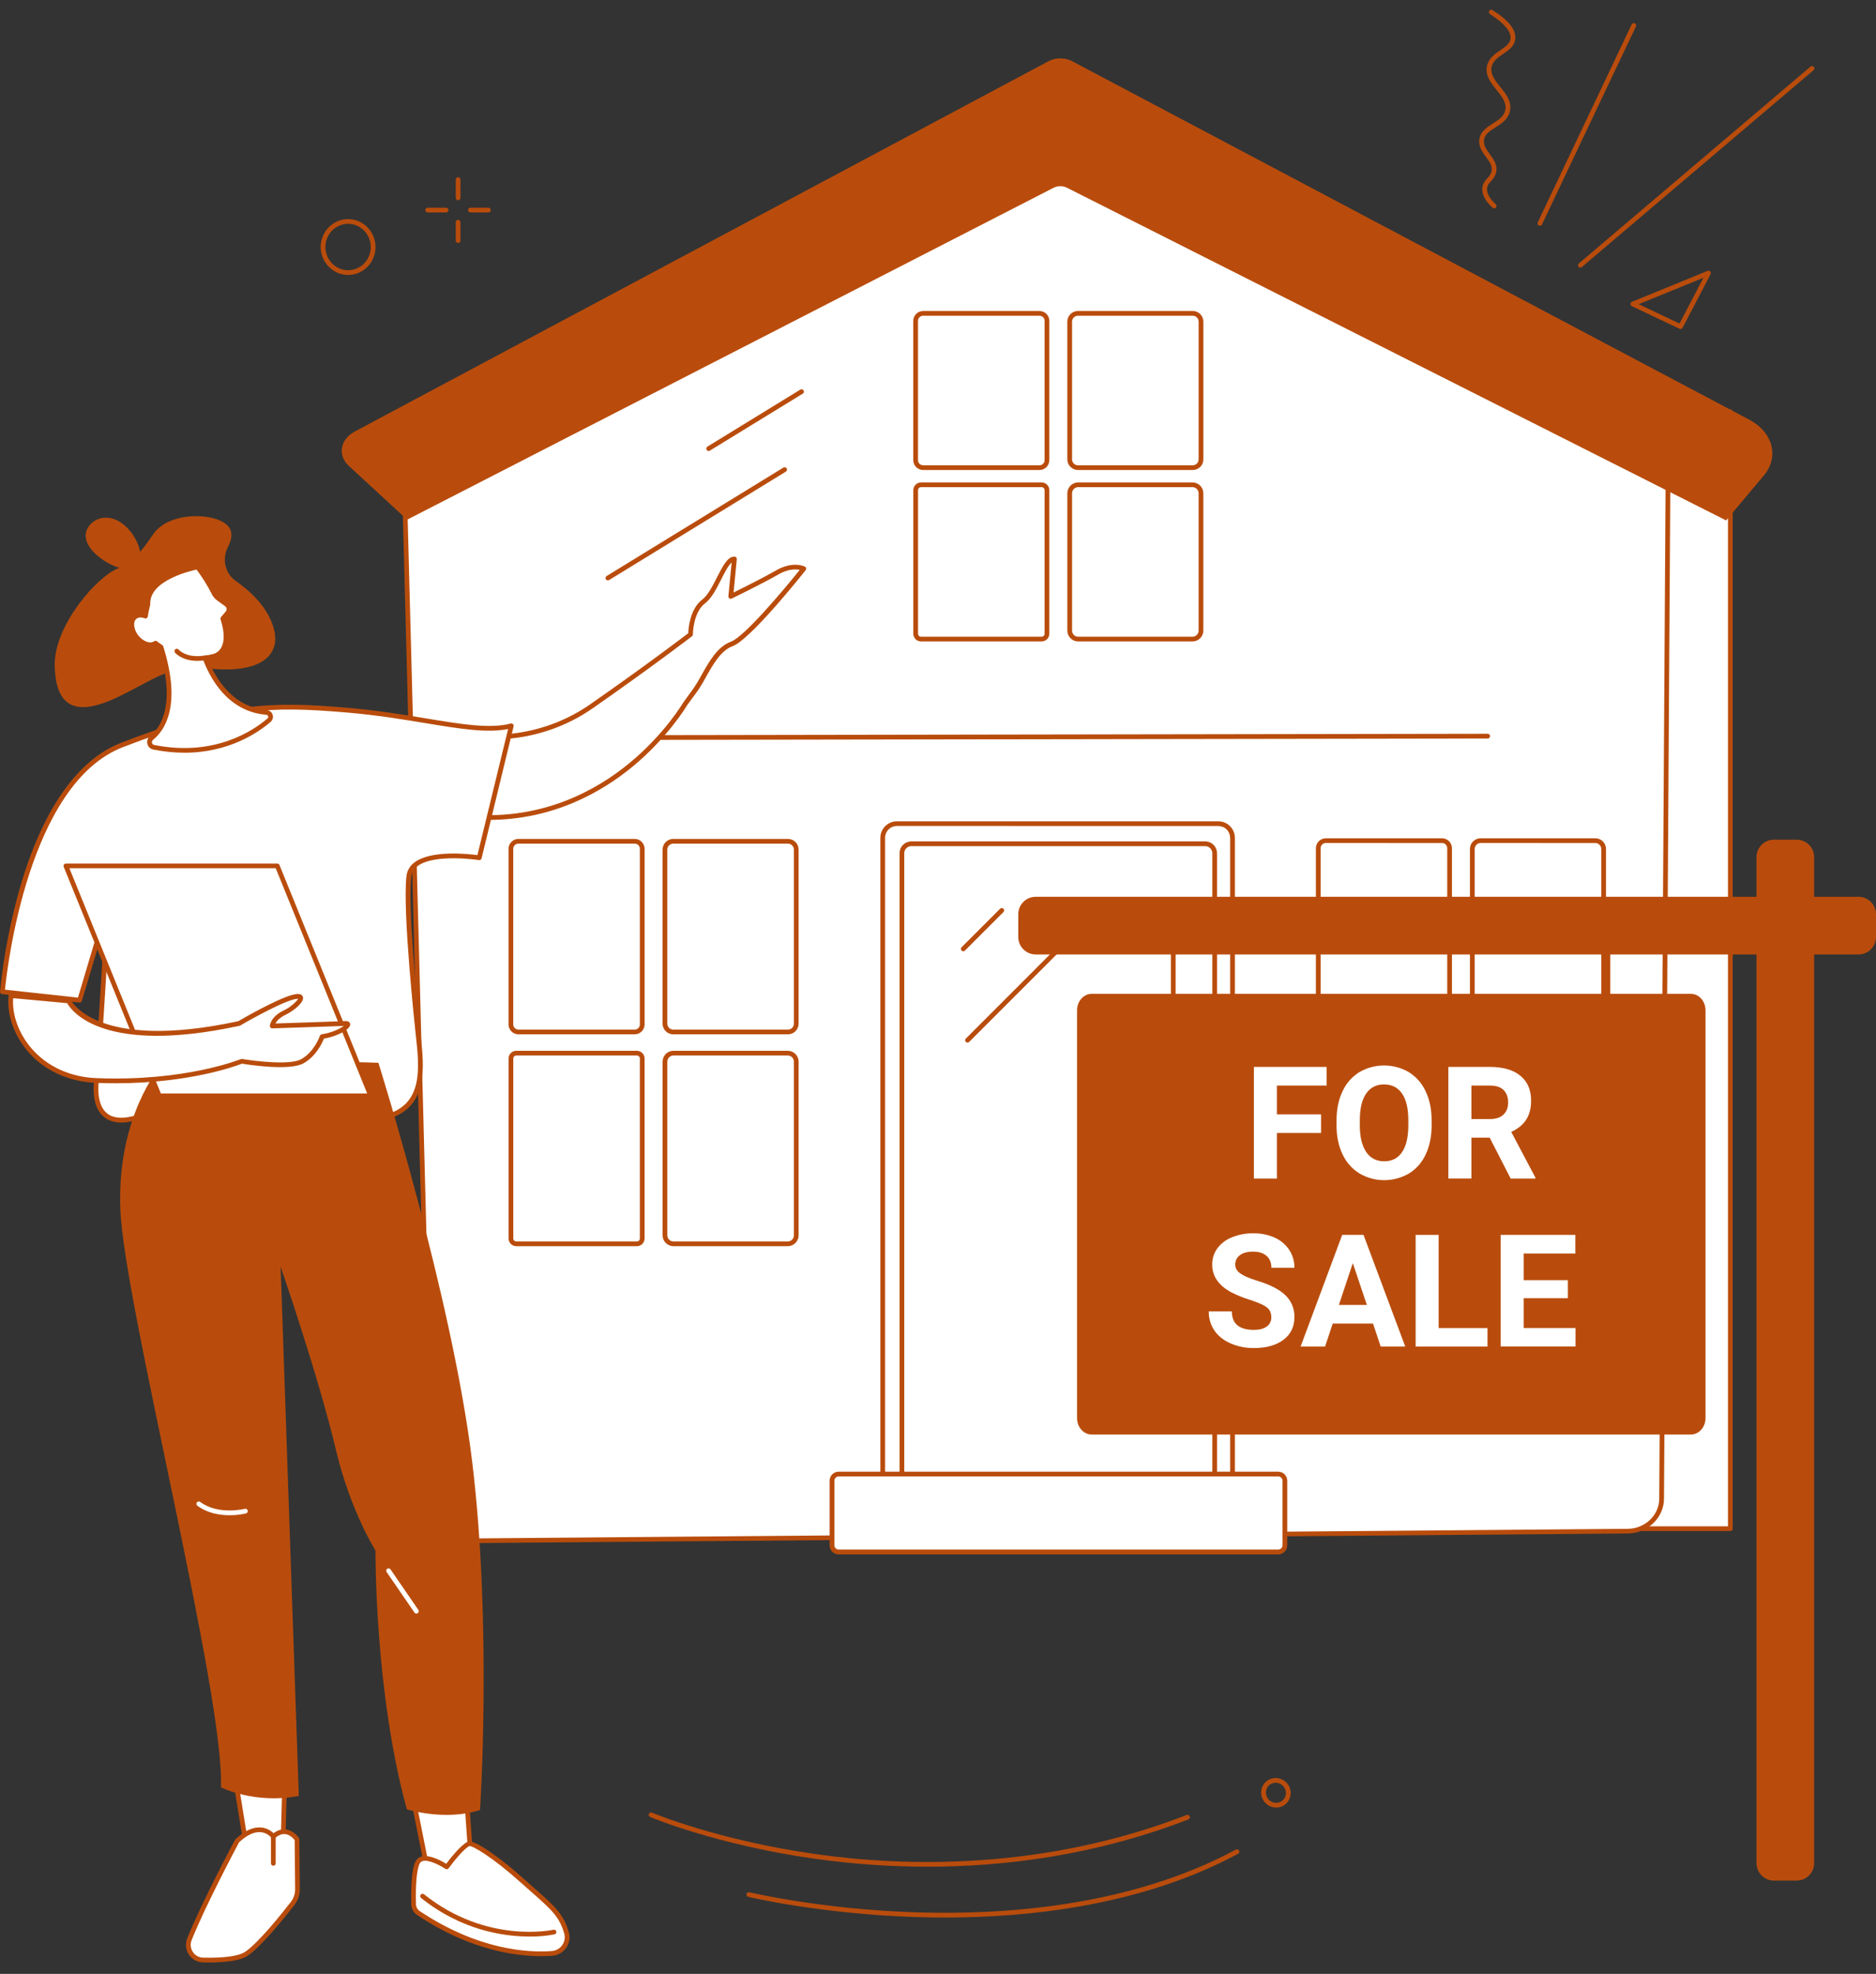 <svg width="154" height="162" viewBox="0 0 154 162" fill="none" xmlns="http://www.w3.org/2000/svg">
<rect x="0" y="0" width="154" height="162" fill="#333333" stroke="none"/>
<path d="M142.043 33.792H125.429V125.458H142.043V33.792Z" fill="white"/>
<path d="M142.043 125.652H125.428C125.376 125.652 125.327 125.632 125.29 125.595C125.254 125.559 125.233 125.509 125.233 125.458V33.792C125.233 33.766 125.238 33.741 125.248 33.718C125.258 33.694 125.272 33.673 125.29 33.655C125.308 33.637 125.33 33.623 125.353 33.613C125.377 33.603 125.402 33.598 125.428 33.598H142.043C142.094 33.598 142.143 33.619 142.179 33.655C142.216 33.691 142.236 33.741 142.236 33.792V125.458C142.236 125.509 142.216 125.558 142.18 125.595C142.144 125.631 142.095 125.652 142.043 125.652ZM125.622 125.264H141.849V33.985H125.622V125.264Z" fill="#B94C0C"/>
<path d="M136.401 122.994L136.943 36.562L84.513 13.162L33.136 37.393L35.42 124.35C35.45 125.532 36.47 126.474 37.714 126.463L133.622 125.666C135.16 125.651 136.401 124.458 136.401 122.994Z" fill="white"/>
<path d="M37.695 126.654C36.364 126.654 35.26 125.626 35.226 124.352L32.943 37.395C32.941 37.357 32.951 37.32 32.971 37.288C32.991 37.255 33.02 37.23 33.054 37.214L84.431 12.983C84.457 12.971 84.484 12.965 84.512 12.965C84.54 12.965 84.567 12.971 84.592 12.983L137.022 36.386C137.056 36.401 137.085 36.425 137.105 36.456C137.126 36.487 137.137 36.524 137.137 36.561L136.596 122.993C136.596 124.558 135.261 125.842 133.619 125.855L37.712 126.652L37.695 126.654ZM33.333 37.514L35.61 124.342C35.637 125.412 36.573 126.278 37.712 126.269L133.619 125.472C135.045 125.461 136.206 124.349 136.206 122.996L136.747 36.694L84.516 13.375L33.333 37.514Z" fill="#B94C0C"/>
<path d="M52.1 69.044H42.56C42.218 69.044 41.941 69.321 41.941 69.663V84.076C41.941 84.417 42.218 84.694 42.56 84.694H52.1C52.442 84.694 52.719 84.417 52.719 84.076V69.663C52.719 69.321 52.442 69.044 52.1 69.044Z" fill="white"/>
<path d="M52.102 84.888H42.557C42.341 84.888 42.135 84.802 41.983 84.65C41.83 84.498 41.744 84.291 41.744 84.076V69.662C41.744 69.447 41.83 69.241 41.983 69.088C42.135 68.936 42.341 68.851 42.557 68.851H52.102C52.317 68.851 52.523 68.936 52.676 69.089C52.828 69.241 52.913 69.447 52.914 69.662V84.076C52.913 84.291 52.828 84.497 52.676 84.649C52.523 84.802 52.317 84.887 52.102 84.888ZM42.557 69.239C42.444 69.239 42.336 69.283 42.257 69.363C42.177 69.442 42.132 69.55 42.132 69.662V84.076C42.132 84.188 42.177 84.296 42.257 84.376C42.336 84.456 42.444 84.5 42.557 84.5H52.102C52.214 84.5 52.322 84.455 52.402 84.376C52.481 84.296 52.526 84.188 52.526 84.076V69.662C52.526 69.55 52.481 69.442 52.402 69.363C52.322 69.283 52.214 69.239 52.102 69.239H42.557Z" fill="#B94C0C"/>
<path d="M64.683 69.044H55.266C54.891 69.044 54.586 69.349 54.586 69.725V84.014C54.586 84.389 54.891 84.694 55.266 84.694H64.683C65.059 84.694 65.363 84.389 65.363 84.014V69.725C65.363 69.349 65.059 69.044 64.683 69.044Z" fill="white"/>
<path d="M64.683 84.888H55.266C55.034 84.888 54.811 84.795 54.647 84.631C54.483 84.467 54.391 84.244 54.391 84.012V69.726C54.391 69.494 54.483 69.271 54.647 69.107C54.811 68.943 55.034 68.851 55.266 68.851H64.683C64.915 68.851 65.138 68.943 65.302 69.107C65.466 69.271 65.558 69.494 65.558 69.726V84.015C65.558 84.247 65.465 84.469 65.301 84.632C65.137 84.796 64.914 84.888 64.683 84.888ZM55.266 69.239C55.137 69.239 55.014 69.29 54.922 69.381C54.831 69.472 54.78 69.596 54.779 69.725V84.013C54.78 84.143 54.831 84.266 54.922 84.358C55.014 84.449 55.137 84.5 55.266 84.5H64.683C64.812 84.5 64.936 84.449 65.027 84.358C65.118 84.266 65.169 84.143 65.17 84.013V69.726C65.169 69.597 65.118 69.474 65.027 69.383C64.935 69.292 64.812 69.24 64.683 69.24L55.266 69.239Z" fill="#B94C0C"/>
<path d="M52.277 86.433H42.383C42.139 86.433 41.941 86.631 41.941 86.874V101.641C41.941 101.885 42.139 102.083 42.383 102.083H52.277C52.521 102.083 52.719 101.885 52.719 101.641V86.874C52.719 86.631 52.521 86.433 52.277 86.433Z" fill="white"/>
<path d="M52.277 102.276H42.382C42.214 102.276 42.052 102.209 41.933 102.09C41.814 101.971 41.747 101.809 41.747 101.64V86.874C41.747 86.706 41.814 86.544 41.933 86.425C42.052 86.306 42.214 86.239 42.382 86.239H52.277C52.446 86.239 52.608 86.306 52.727 86.425C52.846 86.544 52.913 86.706 52.913 86.874V101.64C52.913 101.809 52.846 101.971 52.727 102.09C52.608 102.209 52.446 102.276 52.277 102.276ZM42.383 86.627C42.317 86.628 42.254 86.654 42.208 86.7C42.162 86.747 42.136 86.81 42.136 86.875V101.641C42.136 101.707 42.162 101.77 42.208 101.816C42.254 101.863 42.317 101.889 42.383 101.889H52.278C52.344 101.889 52.407 101.863 52.453 101.817C52.5 101.77 52.526 101.707 52.526 101.641V86.874C52.526 86.809 52.5 86.746 52.453 86.699C52.407 86.653 52.344 86.627 52.278 86.627L42.383 86.627Z" fill="#B94C0C"/>
<path d="M64.665 86.433H55.284C54.898 86.433 54.586 86.746 54.586 87.131V101.385C54.586 101.77 54.898 102.083 55.284 102.083H64.665C65.051 102.083 65.363 101.77 65.363 101.385V87.131C65.363 86.746 65.051 86.433 64.665 86.433Z" fill="white"/>
<path d="M64.665 102.276H55.284C55.048 102.276 54.821 102.182 54.654 102.014C54.487 101.847 54.393 101.62 54.393 101.384V87.13C54.393 86.894 54.487 86.667 54.654 86.5C54.821 86.333 55.048 86.239 55.284 86.239H64.666C64.903 86.239 65.129 86.333 65.296 86.5C65.463 86.667 65.557 86.894 65.558 87.13V101.384C65.558 101.621 65.463 101.847 65.296 102.015C65.129 102.182 64.902 102.276 64.665 102.276ZM55.284 86.627C55.151 86.628 55.023 86.681 54.928 86.775C54.834 86.87 54.781 86.998 54.781 87.131V101.385C54.781 101.518 54.834 101.647 54.928 101.741C55.022 101.836 55.15 101.889 55.284 101.889H64.666C64.8 101.889 64.928 101.836 65.022 101.741C65.117 101.647 65.17 101.518 65.17 101.385V87.13C65.17 86.997 65.117 86.869 65.022 86.774C64.928 86.68 64.8 86.627 64.666 86.627L55.284 86.627Z" fill="#B94C0C"/>
<path d="M85.326 25.718H75.785C75.444 25.718 75.167 25.995 75.167 26.336V37.763C75.167 38.105 75.444 38.381 75.785 38.381H85.326C85.668 38.381 85.944 38.105 85.944 37.763V26.336C85.944 25.995 85.668 25.718 85.326 25.718Z" fill="white"/>
<path d="M85.328 38.575H75.782C75.567 38.575 75.36 38.489 75.208 38.337C75.056 38.185 74.97 37.979 74.97 37.763V26.335C74.97 26.12 75.056 25.913 75.208 25.761C75.36 25.609 75.567 25.524 75.782 25.524H85.328C85.543 25.524 85.749 25.609 85.901 25.762C86.053 25.914 86.139 26.12 86.139 26.335V37.763C86.139 37.978 86.053 38.185 85.901 38.337C85.749 38.489 85.543 38.575 85.328 38.575ZM75.782 25.912C75.67 25.912 75.562 25.956 75.482 26.036C75.403 26.115 75.358 26.223 75.358 26.335V37.763C75.358 37.876 75.403 37.984 75.482 38.063C75.562 38.142 75.67 38.187 75.782 38.187H85.328C85.44 38.187 85.548 38.142 85.627 38.063C85.707 37.983 85.751 37.876 85.751 37.763V26.335C85.751 26.223 85.707 26.115 85.627 26.036C85.548 25.956 85.44 25.912 85.328 25.912H75.782Z" fill="#B94C0C"/>
<path d="M97.908 25.718H88.492C88.116 25.718 87.811 26.023 87.811 26.398V37.701C87.811 38.077 88.116 38.381 88.492 38.381H97.908C98.284 38.381 98.589 38.077 98.589 37.701V26.398C98.589 26.023 98.284 25.718 97.908 25.718Z" fill="white"/>
<path d="M97.909 38.575H88.492C88.26 38.575 88.037 38.483 87.873 38.319C87.709 38.154 87.616 37.932 87.616 37.699V26.398C87.616 26.165 87.709 25.943 87.873 25.778C88.037 25.614 88.26 25.522 88.492 25.522H97.909C98.141 25.522 98.364 25.614 98.528 25.778C98.693 25.943 98.785 26.165 98.785 26.398V37.7C98.785 37.932 98.692 38.155 98.528 38.319C98.364 38.483 98.141 38.575 97.909 38.575ZM88.492 25.912C88.363 25.912 88.239 25.963 88.148 26.054C88.057 26.145 88.005 26.269 88.005 26.398V37.7C88.005 37.829 88.056 37.953 88.148 38.044C88.239 38.136 88.363 38.187 88.492 38.187H97.909C98.038 38.187 98.162 38.136 98.253 38.044C98.344 37.953 98.395 37.829 98.395 37.7V26.398C98.395 26.269 98.344 26.145 98.253 26.054C98.162 25.963 98.038 25.912 97.909 25.912H88.492Z" fill="#B94C0C"/>
<path d="M85.503 39.788H75.608C75.365 39.788 75.167 39.986 75.167 40.229V52.01C75.167 52.254 75.365 52.452 75.608 52.452H85.503C85.747 52.452 85.944 52.254 85.944 52.01V40.229C85.944 39.986 85.747 39.788 85.503 39.788Z" fill="white"/>
<path d="M85.504 52.645H75.609C75.44 52.645 75.279 52.578 75.16 52.459C75.041 52.34 74.974 52.178 74.974 52.01V40.229C74.974 40.061 75.041 39.9 75.16 39.781C75.279 39.662 75.44 39.595 75.609 39.594H85.504C85.672 39.595 85.834 39.662 85.953 39.781C86.072 39.9 86.139 40.061 86.139 40.229V52.01C86.139 52.178 86.072 52.34 85.953 52.459C85.834 52.578 85.672 52.645 85.504 52.645ZM75.609 39.981C75.543 39.982 75.48 40.008 75.434 40.054C75.388 40.101 75.362 40.164 75.362 40.229V52.01C75.362 52.042 75.368 52.075 75.38 52.105C75.393 52.135 75.411 52.162 75.434 52.185C75.457 52.208 75.484 52.226 75.514 52.238C75.544 52.251 75.576 52.257 75.609 52.257H85.504C85.536 52.257 85.569 52.251 85.599 52.238C85.628 52.226 85.656 52.208 85.679 52.185C85.701 52.162 85.72 52.135 85.732 52.105C85.745 52.075 85.751 52.042 85.751 52.01V40.229C85.751 40.164 85.725 40.101 85.679 40.054C85.632 40.008 85.57 39.982 85.504 39.981H75.609Z" fill="#B94C0C"/>
<path d="M97.891 39.788H88.51C88.124 39.788 87.811 40.1 87.811 40.486V51.754C87.811 52.139 88.124 52.452 88.51 52.452H97.891C98.276 52.452 98.589 52.139 98.589 51.754V40.486C98.589 40.1 98.276 39.788 97.891 39.788Z" fill="white"/>
<path d="M97.891 52.645H88.509C88.272 52.645 88.046 52.551 87.879 52.384C87.711 52.217 87.617 51.99 87.617 51.754V40.486C87.617 40.249 87.711 40.023 87.878 39.855C88.046 39.688 88.272 39.594 88.509 39.594H97.891C98.127 39.595 98.354 39.689 98.521 39.856C98.688 40.023 98.782 40.249 98.782 40.486V51.754C98.782 51.99 98.688 52.216 98.521 52.383C98.354 52.55 98.127 52.645 97.891 52.645ZM88.509 39.981C88.375 39.982 88.247 40.035 88.153 40.13C88.058 40.224 88.005 40.352 88.005 40.486V51.754C88.005 51.887 88.058 52.015 88.153 52.109C88.247 52.204 88.375 52.257 88.509 52.257H97.891C98.024 52.257 98.152 52.204 98.247 52.109C98.341 52.015 98.394 51.887 98.394 51.754V40.486C98.394 40.352 98.341 40.224 98.247 40.13C98.152 40.035 98.025 39.982 97.891 39.981H88.509Z" fill="#B94C0C"/>
<path d="M118.378 68.994H108.837C108.496 68.994 108.219 69.271 108.219 69.612V84.049C108.219 84.391 108.496 84.668 108.837 84.668H118.378C118.719 84.668 118.996 84.391 118.996 84.049V69.612C118.996 69.271 118.719 68.994 118.378 68.994Z" fill="white"/>
<path d="M118.378 84.861H108.833C108.618 84.861 108.412 84.775 108.26 84.623C108.107 84.471 108.022 84.265 108.021 84.049V69.612C108.022 69.397 108.107 69.191 108.26 69.039C108.412 68.887 108.618 68.801 108.833 68.801H118.378C118.594 68.801 118.8 68.887 118.952 69.039C119.104 69.191 119.19 69.397 119.19 69.612V84.049C119.19 84.265 119.104 84.471 118.952 84.623C118.8 84.775 118.594 84.861 118.378 84.861ZM108.833 69.186C108.721 69.186 108.613 69.231 108.534 69.311C108.454 69.39 108.409 69.498 108.409 69.611V84.048C108.409 84.16 108.454 84.268 108.534 84.347C108.613 84.427 108.721 84.472 108.833 84.472H118.378C118.491 84.472 118.599 84.427 118.678 84.347C118.758 84.268 118.802 84.16 118.802 84.048V69.612C118.802 69.5 118.758 69.392 118.678 69.312C118.599 69.233 118.491 69.188 118.378 69.188L108.833 69.186Z" fill="#B94C0C"/>
<path d="M130.959 68.994H121.543C121.167 68.994 120.862 69.299 120.862 69.675V83.987C120.862 84.363 121.167 84.668 121.543 84.668H130.959C131.335 84.668 131.64 84.363 131.64 83.987V69.675C131.64 69.299 131.335 68.994 130.959 68.994Z" fill="white"/>
<path d="M130.96 84.861H121.543C121.31 84.861 121.088 84.769 120.923 84.605C120.759 84.441 120.667 84.218 120.667 83.986V69.675C120.667 69.442 120.759 69.22 120.923 69.056C121.088 68.891 121.31 68.799 121.543 68.799H130.96C131.192 68.799 131.415 68.891 131.579 69.056C131.743 69.22 131.836 69.442 131.836 69.675V83.987C131.835 84.219 131.743 84.442 131.579 84.605C131.414 84.769 131.192 84.861 130.96 84.861ZM121.543 69.186C121.414 69.187 121.29 69.238 121.199 69.329C121.108 69.421 121.057 69.544 121.057 69.673V83.986C121.057 84.114 121.108 84.238 121.199 84.329C121.29 84.42 121.414 84.471 121.543 84.472H130.96C131.089 84.471 131.212 84.42 131.303 84.329C131.395 84.238 131.446 84.114 131.446 83.986V69.675C131.446 69.546 131.395 69.422 131.303 69.331C131.212 69.24 131.089 69.188 130.96 69.188L121.543 69.186Z" fill="#B94C0C"/>
<path d="M118.555 86.409H108.66C108.416 86.409 108.219 86.606 108.219 86.85V101.641C108.219 101.884 108.416 102.082 108.66 102.082H118.555C118.798 102.082 118.996 101.884 118.996 101.641V86.85C118.996 86.606 118.798 86.409 118.555 86.409Z" fill="white"/>
<path d="M130.942 86.409H121.56C121.175 86.409 120.862 86.721 120.862 87.106V101.384C120.862 101.769 121.175 102.082 121.56 102.082H130.942C131.327 102.082 131.64 101.769 131.64 101.384V87.106C131.64 86.721 131.327 86.409 130.942 86.409Z" fill="white"/>
<path d="M86.076 5.02L29.128 35.413C27.921 36.057 27.692 37.367 28.635 38.237L33.422 42.651L86.49 15.41C86.661 15.326 86.849 15.282 87.04 15.282C87.231 15.282 87.419 15.326 87.59 15.41L141.698 42.712L144.796 39.022C146.069 37.503 145.545 35.475 143.615 34.454L88.008 5.021C87.709 4.868 87.378 4.788 87.042 4.788C86.706 4.788 86.375 4.868 86.076 5.02Z" fill="#B94C0C"/>
<path d="M100.013 67.599H73.627C72.984 67.599 72.463 68.12 72.463 68.762V125.643C72.463 126.285 72.984 126.807 73.627 126.807H100.013C100.656 126.807 101.177 126.285 101.177 125.643V68.762C101.177 68.12 100.656 67.599 100.013 67.599Z" fill="white"/>
<path d="M100.013 126.997H73.626C73.266 126.997 72.921 126.853 72.667 126.599C72.412 126.345 72.269 126 72.269 125.64V68.763C72.269 68.403 72.412 68.058 72.667 67.804C72.921 67.55 73.266 67.406 73.626 67.406H100.013C100.373 67.406 100.718 67.55 100.972 67.804C101.227 68.058 101.37 68.403 101.371 68.763V125.644C101.369 126.003 101.225 126.347 100.971 126.601C100.717 126.854 100.372 126.997 100.013 126.997ZM73.626 67.789C73.369 67.79 73.123 67.892 72.941 68.074C72.759 68.255 72.657 68.502 72.656 68.759V125.64C72.657 125.897 72.759 126.143 72.941 126.325C73.123 126.507 73.369 126.609 73.626 126.609H100.013C100.27 126.609 100.517 126.507 100.698 126.325C100.88 126.143 100.982 125.897 100.983 125.64V68.763C100.982 68.506 100.88 68.26 100.698 68.078C100.517 67.896 100.27 67.794 100.013 67.794L73.626 67.789Z" fill="#B94C0C"/>
<path d="M98.937 69.249H74.815C74.386 69.249 74.039 69.597 74.039 70.025V123.94C74.039 124.368 74.386 124.715 74.815 124.715H98.937C99.365 124.715 99.713 124.368 99.713 123.94V70.025C99.713 69.597 99.365 69.249 98.937 69.249Z" fill="white"/>
<path d="M98.939 124.909H74.812C74.555 124.909 74.309 124.806 74.127 124.625C73.945 124.443 73.843 124.196 73.843 123.939V70.024C73.843 69.767 73.945 69.521 74.127 69.339C74.309 69.157 74.555 69.055 74.812 69.055H98.935C99.192 69.055 99.438 69.157 99.62 69.339C99.802 69.521 99.904 69.767 99.905 70.024V123.939C99.904 124.196 99.802 124.442 99.621 124.623C99.44 124.805 99.195 124.907 98.939 124.909ZM74.812 69.443C74.658 69.443 74.51 69.504 74.401 69.613C74.292 69.722 74.231 69.87 74.231 70.024V123.939C74.231 124.094 74.292 124.241 74.401 124.35C74.51 124.459 74.658 124.521 74.812 124.521H98.935C99.089 124.521 99.237 124.459 99.346 124.35C99.455 124.241 99.516 124.094 99.517 123.939V70.024C99.516 69.87 99.455 69.722 99.346 69.613C99.237 69.504 99.089 69.443 98.935 69.443H74.812Z" fill="#B94C0C"/>
<path d="M104.923 120.977H68.84C68.537 120.977 68.291 121.223 68.291 121.526V126.827C68.291 127.13 68.537 127.376 68.84 127.376H104.923C105.227 127.376 105.472 127.13 105.472 126.827V121.526C105.472 121.223 105.227 120.977 104.923 120.977Z" fill="white"/>
<path d="M104.923 127.57H68.844C68.647 127.57 68.459 127.491 68.32 127.352C68.18 127.213 68.102 127.024 68.102 126.827V121.526C68.102 121.329 68.18 121.14 68.319 121.001C68.459 120.862 68.647 120.784 68.844 120.783H104.927C105.124 120.783 105.313 120.862 105.453 121.001C105.592 121.14 105.67 121.329 105.67 121.526V126.827C105.67 126.925 105.651 127.022 105.613 127.112C105.575 127.203 105.52 127.285 105.451 127.354C105.381 127.423 105.299 127.477 105.209 127.515C105.118 127.552 105.021 127.57 104.923 127.57ZM68.844 121.171C68.752 121.173 68.663 121.21 68.598 121.275C68.533 121.341 68.495 121.429 68.494 121.522V126.823C68.495 126.916 68.533 127.004 68.598 127.069C68.663 127.135 68.752 127.172 68.844 127.173H104.927C105.021 127.173 105.11 127.136 105.177 127.071C105.243 127.005 105.281 126.916 105.283 126.823V121.522C105.281 121.428 105.243 121.339 105.177 121.274C105.11 121.208 105.021 121.171 104.927 121.171H68.844Z" fill="#B94C0C"/>
<path d="M42.741 60.739C42.692 60.736 42.646 60.714 42.612 60.678C42.578 60.642 42.56 60.594 42.56 60.545C42.56 60.496 42.578 60.448 42.612 60.412C42.646 60.376 42.692 60.354 42.741 60.351L122.111 60.221C122.138 60.22 122.164 60.223 122.189 60.232C122.215 60.241 122.238 60.255 122.257 60.273C122.276 60.292 122.292 60.314 122.303 60.338C122.313 60.362 122.319 60.389 122.319 60.416C122.319 60.442 122.313 60.468 122.303 60.493C122.292 60.517 122.276 60.539 122.257 60.557C122.238 60.576 122.215 60.59 122.189 60.599C122.164 60.608 122.138 60.611 122.111 60.609L42.741 60.739Z" fill="#B94C0C"/>
<path d="M79.424 85.566C79.386 85.566 79.348 85.555 79.317 85.533C79.285 85.512 79.26 85.482 79.245 85.446C79.231 85.411 79.227 85.372 79.234 85.335C79.241 85.297 79.26 85.262 79.287 85.235L89.237 75.284C89.255 75.265 89.276 75.249 89.3 75.238C89.324 75.227 89.35 75.221 89.376 75.22C89.403 75.219 89.429 75.224 89.454 75.233C89.478 75.243 89.501 75.258 89.519 75.276C89.538 75.295 89.553 75.317 89.562 75.342C89.572 75.366 89.577 75.393 89.576 75.419C89.576 75.445 89.57 75.471 89.559 75.495C89.548 75.519 89.532 75.541 89.512 75.559L79.561 85.509C79.525 85.546 79.475 85.566 79.424 85.566Z" fill="#B94C0C"/>
<path d="M79.073 78.074C79.047 78.074 79.022 78.069 78.998 78.059C78.975 78.049 78.953 78.035 78.935 78.017C78.899 77.98 78.879 77.931 78.879 77.88C78.879 77.828 78.899 77.779 78.935 77.743L82.097 74.582C82.115 74.564 82.136 74.55 82.16 74.54C82.183 74.53 82.208 74.525 82.234 74.525C82.259 74.525 82.284 74.53 82.308 74.54C82.331 74.55 82.353 74.564 82.371 74.582C82.389 74.6 82.403 74.621 82.413 74.645C82.423 74.668 82.428 74.694 82.428 74.719C82.428 74.745 82.423 74.77 82.413 74.793C82.403 74.817 82.389 74.838 82.371 74.856L79.21 78.017C79.192 78.035 79.17 78.049 79.147 78.059C79.124 78.069 79.098 78.074 79.073 78.074Z" fill="#B94C0C"/>
<path d="M96.312 81.761C96.26 81.761 96.211 81.74 96.175 81.704C96.138 81.668 96.118 81.618 96.118 81.567V77.299C96.121 77.25 96.143 77.204 96.179 77.171C96.215 77.137 96.263 77.118 96.312 77.118C96.361 77.118 96.409 77.137 96.445 77.171C96.481 77.204 96.503 77.25 96.506 77.299V81.567C96.506 81.592 96.501 81.618 96.491 81.641C96.481 81.665 96.467 81.686 96.449 81.704C96.431 81.722 96.41 81.737 96.386 81.746C96.362 81.756 96.337 81.761 96.312 81.761Z" fill="#B94C0C"/>
<path d="M131.989 81.761C131.938 81.761 131.889 81.74 131.853 81.704C131.816 81.668 131.796 81.618 131.796 81.567V77.299C131.796 77.248 131.816 77.199 131.853 77.163C131.889 77.126 131.938 77.106 131.989 77.106C132.041 77.106 132.09 77.126 132.126 77.163C132.163 77.199 132.183 77.248 132.183 77.299V81.567C132.183 81.618 132.163 81.668 132.126 81.704C132.09 81.74 132.041 81.761 131.989 81.761Z" fill="#B94C0C"/>
<path d="M147.489 68.913H145.623C144.831 68.913 144.189 69.555 144.189 70.346V152.908C144.189 153.699 144.831 154.341 145.623 154.341H147.489C148.281 154.341 148.923 153.699 148.923 152.908V70.346C148.923 69.555 148.281 68.913 147.489 68.913Z" fill="#B94C0C"/>
<path d="M83.589 75.033V76.899C83.589 77.691 84.231 78.333 85.022 78.333H152.566C153.358 78.333 154 77.691 154 76.899V75.033C154 74.242 153.358 73.6 152.566 73.6H85.022C84.231 73.6 83.589 74.242 83.589 75.033Z" fill="#B94C0C"/>
<path d="M89.611 117.732C88.951 117.732 88.414 117.125 88.414 116.379V82.92C88.414 82.174 88.951 81.567 89.611 81.567H138.808C139.468 81.567 140.005 82.174 140.005 82.92V116.379C140.005 117.125 139.468 117.732 138.808 117.732H89.611Z" fill="#B94C0C"/>
<path d="M108.445 92.983H104.82V96.728H102.931V87.563H108.899V89.093H104.82V91.457H108.445V92.983Z" fill="white"/>
<path d="M117.522 92.353C117.522 93.255 117.362 94.046 117.043 94.726C116.753 95.375 116.276 95.924 115.674 96.302C115.056 96.664 114.353 96.855 113.637 96.857C112.921 96.858 112.218 96.669 111.599 96.309C110.994 95.934 110.512 95.39 110.213 94.744C109.886 94.067 109.72 93.287 109.716 92.406V91.953C109.716 91.051 109.878 90.257 110.204 89.571C110.499 88.922 110.978 88.374 111.582 87.995C112.2 87.634 112.903 87.444 113.618 87.444C114.334 87.444 115.037 87.634 115.655 87.995C116.259 88.373 116.739 88.921 117.034 89.571C117.359 90.257 117.521 91.049 117.522 91.947V92.353ZM115.608 91.938C115.608 90.977 115.436 90.247 115.092 89.749C114.748 89.25 114.257 89 113.619 89C112.985 89 112.496 89.246 112.152 89.74C111.808 90.233 111.633 90.956 111.627 91.908V92.355C111.627 93.289 111.799 94.015 112.142 94.533C112.486 95.052 112.982 95.31 113.631 95.308C114.265 95.308 114.752 95.059 115.092 94.561C115.432 94.064 115.603 93.339 115.608 92.386V91.938Z" fill="white"/>
<path d="M122.288 93.37H120.787V96.725H118.896V87.563H122.301C123.383 87.563 124.219 87.804 124.807 88.287C125.394 88.77 125.688 89.452 125.687 90.333C125.687 90.958 125.552 91.479 125.281 91.897C125.01 92.314 124.602 92.647 124.055 92.895L126.038 96.64V96.728H124.011L122.288 93.37ZM120.787 91.843H122.311C122.785 91.843 123.152 91.723 123.412 91.481C123.673 91.24 123.803 90.908 123.802 90.484C123.802 90.052 123.679 89.711 123.434 89.464C123.189 89.216 122.812 89.093 122.305 89.093H120.787V91.843Z" fill="white"/>
<path d="M104.362 108.11C104.362 107.754 104.236 107.48 103.985 107.289C103.733 107.097 103.28 106.896 102.626 106.685C102.09 106.522 101.57 106.312 101.07 106.058C100.03 105.496 99.509 104.737 99.509 103.782C99.503 103.306 99.65 102.842 99.928 102.457C100.235 102.047 100.652 101.732 101.13 101.547C101.689 101.322 102.287 101.21 102.889 101.219C103.492 101.209 104.09 101.33 104.641 101.575C105.126 101.79 105.539 102.138 105.833 102.579C106.118 103.017 106.266 103.53 106.258 104.052H104.37C104.37 103.633 104.238 103.307 103.973 103.073C103.709 102.84 103.338 102.723 102.859 102.723C102.397 102.723 102.039 102.821 101.782 103.015C101.661 103.103 101.562 103.219 101.495 103.354C101.428 103.488 101.395 103.637 101.399 103.787C101.399 104.085 101.549 104.334 101.849 104.536C102.149 104.737 102.591 104.926 103.174 105.102C104.249 105.426 105.031 105.826 105.522 106.304C105.762 106.535 105.952 106.813 106.078 107.121C106.205 107.429 106.266 107.76 106.258 108.093C106.258 108.886 105.958 109.508 105.358 109.959C104.758 110.409 103.95 110.635 102.935 110.636C102.272 110.644 101.616 110.513 101.008 110.249C100.429 109.991 99.987 109.637 99.683 109.188C99.376 108.726 99.216 108.182 99.227 107.627H101.122C101.122 108.639 101.726 109.144 102.935 109.144C103.383 109.144 103.734 109.056 103.986 108.87C104.107 108.785 104.204 108.671 104.27 108.538C104.336 108.405 104.368 108.258 104.362 108.11Z" fill="white"/>
<path d="M112.71 108.627H109.402L108.773 110.515H106.765L110.18 101.35H111.931L115.357 110.515H113.343L112.71 108.627ZM109.908 107.097H112.205L111.052 103.666L109.908 107.097Z" fill="white"/>
<path d="M118.098 108.998H122.108V110.515H116.21V101.35H118.098V108.998Z" fill="white"/>
<path d="M128.705 106.543H125.077V108.995H129.333V110.511H123.189V101.35H129.319V102.88H125.077V105.064H128.703L128.705 106.543Z" fill="white"/>
<path d="M37.605 16.435C37.579 16.435 37.554 16.43 37.53 16.42C37.507 16.41 37.486 16.396 37.468 16.378C37.45 16.36 37.435 16.338 37.426 16.314C37.416 16.291 37.411 16.266 37.411 16.24V14.737C37.411 14.685 37.431 14.636 37.468 14.6C37.504 14.563 37.553 14.543 37.605 14.543C37.656 14.543 37.705 14.563 37.742 14.6C37.778 14.636 37.798 14.685 37.798 14.737V16.24C37.798 16.266 37.793 16.291 37.784 16.314C37.774 16.338 37.76 16.36 37.742 16.378C37.724 16.396 37.703 16.41 37.679 16.42C37.655 16.43 37.63 16.435 37.605 16.435Z" fill="#B94C0C"/>
<path d="M37.605 19.938C37.553 19.938 37.504 19.918 37.468 19.882C37.431 19.845 37.411 19.796 37.411 19.745V18.24C37.411 18.189 37.431 18.14 37.468 18.103C37.504 18.067 37.553 18.047 37.605 18.047C37.656 18.047 37.705 18.067 37.742 18.103C37.778 18.14 37.798 18.189 37.798 18.24V19.745C37.798 19.77 37.793 19.795 37.783 19.819C37.774 19.842 37.76 19.864 37.742 19.882C37.724 19.9 37.702 19.914 37.679 19.924C37.655 19.933 37.63 19.938 37.605 19.938Z" fill="#B94C0C"/>
<path d="M40.109 17.435H38.604C38.555 17.431 38.509 17.41 38.475 17.373C38.442 17.337 38.423 17.29 38.423 17.241C38.423 17.191 38.442 17.144 38.475 17.108C38.509 17.072 38.555 17.05 38.604 17.047H40.109C40.158 17.05 40.204 17.072 40.238 17.108C40.271 17.144 40.29 17.191 40.29 17.241C40.29 17.29 40.271 17.337 40.238 17.373C40.204 17.41 40.158 17.431 40.109 17.435Z" fill="#B94C0C"/>
<path d="M36.605 17.435H35.1C35.051 17.431 35.005 17.41 34.971 17.374C34.938 17.338 34.919 17.29 34.919 17.241C34.919 17.192 34.938 17.144 34.971 17.108C35.005 17.072 35.051 17.05 35.1 17.047H36.605C36.631 17.045 36.658 17.049 36.683 17.058C36.708 17.067 36.731 17.081 36.751 17.099C36.77 17.117 36.785 17.139 36.796 17.163C36.807 17.188 36.812 17.214 36.812 17.241C36.812 17.267 36.807 17.294 36.796 17.318C36.785 17.343 36.77 17.365 36.751 17.383C36.731 17.401 36.708 17.415 36.683 17.424C36.658 17.433 36.631 17.436 36.605 17.435Z" fill="#B94C0C"/>
<path d="M28.575 22.566C28.262 22.566 27.953 22.499 27.668 22.37C27.12 22.117 26.693 21.66 26.477 21.096C26.262 20.532 26.276 19.906 26.516 19.352C26.634 19.075 26.805 18.824 27.021 18.615C27.237 18.406 27.493 18.242 27.773 18.133C28.047 18.026 28.339 17.974 28.633 17.982C28.927 17.989 29.216 18.055 29.484 18.176C30.032 18.43 30.459 18.887 30.674 19.451C30.89 20.016 30.876 20.642 30.636 21.196C30.518 21.473 30.346 21.723 30.13 21.933C29.914 22.142 29.658 22.306 29.378 22.415C29.122 22.515 28.849 22.566 28.575 22.566ZM28.575 18.369C28.348 18.369 28.123 18.412 27.913 18.494C27.68 18.584 27.468 18.72 27.289 18.894C27.11 19.068 26.968 19.275 26.871 19.505C26.671 19.965 26.66 20.485 26.838 20.954C27.016 21.424 27.37 21.805 27.825 22.016C28.046 22.116 28.284 22.171 28.527 22.178C28.769 22.184 29.01 22.142 29.236 22.053C29.468 21.963 29.68 21.826 29.859 21.653C30.038 21.479 30.18 21.271 30.278 21.042C30.477 20.581 30.489 20.061 30.31 19.592C30.132 19.123 29.777 18.742 29.323 18.53C29.089 18.425 28.835 18.37 28.579 18.369H28.575Z" fill="#B94C0C"/>
<path d="M76.141 153.201C73.041 153.2 69.945 152.981 66.876 152.548C58.788 151.403 53.421 149.144 53.368 149.121C53.321 149.101 53.283 149.063 53.264 149.015C53.245 148.968 53.245 148.914 53.265 148.867C53.285 148.82 53.324 148.783 53.371 148.763C53.419 148.744 53.472 148.745 53.519 148.765C53.573 148.787 58.902 151.029 66.943 152.165C74.359 153.216 85.665 153.508 97.411 148.959C97.435 148.95 97.46 148.945 97.486 148.946C97.511 148.947 97.537 148.952 97.56 148.963C97.583 148.973 97.604 148.988 97.622 149.006C97.639 149.024 97.653 149.046 97.662 149.07C97.671 149.094 97.676 149.119 97.675 149.144C97.675 149.17 97.669 149.195 97.659 149.218C97.648 149.242 97.634 149.263 97.615 149.28C97.597 149.298 97.575 149.312 97.552 149.321C89.917 152.276 82.469 153.201 76.141 153.201Z" fill="#B94C0C"/>
<path d="M77.575 157.374C76.741 157.374 75.939 157.36 75.173 157.334C67.34 157.08 61.497 155.693 61.439 155.679C61.413 155.675 61.389 155.665 61.367 155.65C61.345 155.636 61.326 155.617 61.312 155.595C61.298 155.573 61.288 155.549 61.283 155.523C61.279 155.497 61.279 155.471 61.285 155.445C61.291 155.419 61.302 155.395 61.318 155.374C61.333 155.353 61.353 155.335 61.376 155.322C61.398 155.309 61.423 155.3 61.449 155.297C61.475 155.294 61.502 155.296 61.527 155.303C61.585 155.317 67.394 156.695 75.188 156.947C82.374 157.18 92.761 156.474 101.452 151.798C101.474 151.786 101.499 151.779 101.524 151.776C101.549 151.773 101.575 151.776 101.599 151.783C101.624 151.79 101.646 151.802 101.666 151.818C101.686 151.834 101.702 151.854 101.714 151.877C101.726 151.899 101.734 151.923 101.736 151.949C101.739 151.974 101.737 152 101.729 152.024C101.722 152.048 101.71 152.071 101.694 152.091C101.678 152.11 101.658 152.127 101.636 152.139C93.803 156.359 84.606 157.374 77.575 157.374Z" fill="#B94C0C"/>
<path d="M104.761 148.35C104.504 148.348 104.254 148.268 104.045 148.118C103.837 147.969 103.679 147.758 103.595 147.516C103.542 147.364 103.52 147.204 103.53 147.043C103.539 146.883 103.581 146.726 103.652 146.582C103.722 146.441 103.819 146.316 103.938 146.213C104.056 146.11 104.195 146.032 104.344 145.983C104.651 145.886 104.984 145.912 105.272 146.056C105.559 146.201 105.779 146.452 105.884 146.757C105.937 146.908 105.96 147.069 105.95 147.229C105.94 147.39 105.898 147.546 105.827 147.69C105.757 147.831 105.66 147.957 105.541 148.06C105.423 148.163 105.284 148.241 105.135 148.29C105.014 148.329 104.888 148.35 104.761 148.35ZM104.719 146.311C104.633 146.311 104.547 146.325 104.465 146.351C104.365 146.384 104.272 146.437 104.192 146.506C104.112 146.575 104.047 146.66 104 146.755C103.952 146.853 103.923 146.959 103.917 147.068C103.91 147.177 103.926 147.286 103.962 147.389C104.033 147.597 104.183 147.77 104.379 147.869C104.576 147.969 104.803 147.988 105.013 147.921C105.114 147.888 105.207 147.836 105.286 147.766C105.366 147.697 105.432 147.613 105.478 147.518C105.527 147.42 105.555 147.313 105.562 147.204C105.568 147.096 105.552 146.986 105.516 146.884C105.459 146.717 105.351 146.573 105.208 146.471C105.066 146.368 104.895 146.312 104.719 146.311Z" fill="#B94C0C"/>
<path d="M137.957 27.003C137.928 27.003 137.9 26.997 137.874 26.985L133.956 25.127C133.922 25.111 133.894 25.085 133.874 25.053C133.854 25.02 133.845 24.983 133.846 24.946C133.846 24.908 133.858 24.871 133.88 24.84C133.901 24.809 133.931 24.785 133.967 24.77L140.177 22.231C140.214 22.216 140.254 22.212 140.293 22.221C140.332 22.23 140.367 22.25 140.394 22.279C140.421 22.309 140.438 22.346 140.443 22.385C140.448 22.425 140.441 22.465 140.422 22.5L138.125 26.899C138.109 26.93 138.085 26.956 138.056 26.974C138.026 26.993 137.992 27.003 137.957 27.003ZM134.52 24.965L137.871 26.554L139.834 22.795L134.52 24.965Z" fill="#B94C0C"/>
<path d="M129.732 21.963C129.704 21.963 129.676 21.957 129.651 21.945C129.625 21.934 129.603 21.916 129.584 21.895C129.568 21.875 129.555 21.853 129.548 21.829C129.54 21.805 129.537 21.779 129.539 21.754C129.541 21.728 129.548 21.703 129.559 21.681C129.571 21.658 129.587 21.638 129.606 21.622L148.624 5.466C148.663 5.432 148.714 5.416 148.765 5.42C148.816 5.425 148.864 5.449 148.897 5.488C148.93 5.527 148.946 5.578 148.942 5.629C148.938 5.68 148.914 5.728 148.874 5.761L129.858 21.913C129.823 21.944 129.779 21.962 129.732 21.963Z" fill="#B94C0C"/>
<path d="M126.41 18.527C126.38 18.527 126.35 18.521 126.323 18.508C126.299 18.497 126.279 18.481 126.262 18.462C126.245 18.442 126.232 18.42 126.224 18.395C126.216 18.371 126.212 18.345 126.214 18.319C126.216 18.294 126.223 18.268 126.235 18.246L133.941 2.008C133.952 1.985 133.967 1.965 133.986 1.948C134.005 1.931 134.027 1.917 134.051 1.909C134.075 1.9 134.101 1.897 134.126 1.898C134.152 1.899 134.177 1.905 134.2 1.916C134.223 1.927 134.243 1.943 134.26 1.962C134.277 1.98 134.29 2.002 134.299 2.026C134.308 2.05 134.311 2.076 134.31 2.101C134.309 2.127 134.302 2.152 134.291 2.175L126.585 18.411C126.57 18.445 126.546 18.474 126.515 18.495C126.484 18.515 126.447 18.526 126.41 18.527Z" fill="#B94C0C"/>
<path d="M122.652 17.097C122.604 17.097 122.557 17.079 122.521 17.046C121.914 16.488 121.633 15.939 121.687 15.412C121.726 15.034 121.924 14.817 122.098 14.624C122.239 14.47 122.371 14.324 122.432 14.091C122.547 13.647 122.291 13.303 121.994 12.898C121.696 12.492 121.381 12.069 121.432 11.497C121.491 10.804 122.03 10.463 122.552 10.133C123.023 9.834 123.467 9.553 123.573 9.027C123.694 8.428 123.287 7.922 122.856 7.386C122.386 6.802 121.9 6.199 122.068 5.418C122.208 4.766 122.726 4.415 123.182 4.105C123.598 3.823 123.957 3.579 124.002 3.17C124.065 2.596 123.476 1.901 122.313 1.155C122.291 1.142 122.272 1.124 122.257 1.104C122.242 1.083 122.231 1.059 122.226 1.034C122.22 1.009 122.219 0.983 122.223 0.958C122.228 0.932 122.237 0.908 122.251 0.886C122.265 0.865 122.282 0.846 122.304 0.831C122.325 0.817 122.349 0.806 122.374 0.801C122.399 0.796 122.425 0.795 122.45 0.8C122.475 0.805 122.499 0.815 122.521 0.829C123.859 1.679 124.469 2.458 124.388 3.208C124.323 3.796 123.854 4.114 123.4 4.422C122.962 4.717 122.554 4.995 122.447 5.495C122.319 6.094 122.727 6.602 123.159 7.139C123.627 7.721 124.111 8.322 123.954 9.1C123.815 9.788 123.254 10.143 122.76 10.456C122.278 10.761 121.862 11.025 121.819 11.525C121.784 11.95 122.037 12.296 122.306 12.663C122.616 13.084 122.967 13.562 122.806 14.184C122.719 14.511 122.544 14.71 122.384 14.885C122.225 15.06 122.098 15.198 122.072 15.449C122.031 15.847 122.27 16.288 122.783 16.762C122.812 16.788 122.832 16.823 122.841 16.861C122.849 16.899 122.846 16.939 122.832 16.975C122.818 17.012 122.793 17.043 122.761 17.065C122.729 17.087 122.69 17.099 122.651 17.098L122.652 17.097Z" fill="#B94C0C"/>
<path d="M49.903 47.632C49.861 47.632 49.819 47.618 49.785 47.593C49.751 47.567 49.727 47.532 49.715 47.491C49.704 47.45 49.706 47.407 49.721 47.367C49.737 47.328 49.765 47.294 49.801 47.273L64.309 38.376C64.331 38.363 64.355 38.354 64.38 38.35C64.405 38.346 64.431 38.347 64.456 38.353C64.48 38.359 64.504 38.37 64.524 38.385C64.545 38.4 64.562 38.419 64.576 38.441C64.589 38.462 64.598 38.486 64.602 38.512C64.606 38.537 64.605 38.562 64.599 38.587C64.593 38.612 64.582 38.635 64.567 38.656C64.552 38.676 64.533 38.694 64.511 38.707L50.004 47.603C49.974 47.622 49.939 47.632 49.903 47.632Z" fill="#B94C0C"/>
<path d="M58.173 37.013C58.131 37.013 58.09 36.999 58.056 36.974C58.022 36.949 57.997 36.913 57.986 36.872C57.974 36.831 57.977 36.788 57.992 36.748C58.008 36.709 58.035 36.676 58.072 36.654L65.704 31.972C65.748 31.948 65.8 31.942 65.848 31.954C65.896 31.967 65.938 31.998 65.964 32.041C65.99 32.083 65.999 32.134 65.988 32.183C65.978 32.232 65.949 32.275 65.907 32.303L58.272 36.984C58.242 37.002 58.208 37.012 58.173 37.013Z" fill="#B94C0C"/>
<path d="M38.531 60.345C38.531 60.345 43.605 61.413 48.573 57.949C53.541 54.485 56.685 52.066 56.685 52.066C56.685 52.066 56.694 50.16 57.758 49.364C58.822 48.567 59.453 45.852 60.286 45.87L59.988 48.948C59.988 48.948 62.511 47.722 63.804 46.974C65.097 46.226 65.979 46.67 65.979 46.67C65.979 46.67 61.507 52.322 60.066 52.845C58.626 53.369 57.868 55.539 57.065 56.642L56.263 57.746C56.263 57.746 50.316 68.023 38.534 67.028L38.531 60.345Z" fill="white"/>
<path d="M40.099 67.291C39.583 67.291 39.055 67.27 38.514 67.225C38.466 67.22 38.422 67.197 38.389 67.161C38.357 67.126 38.339 67.079 38.339 67.031V60.345C38.339 60.316 38.346 60.288 38.358 60.262C38.37 60.236 38.388 60.213 38.411 60.195C38.433 60.177 38.459 60.164 38.487 60.157C38.515 60.15 38.544 60.15 38.573 60.156C38.623 60.166 43.627 61.163 48.468 57.791C52.964 54.657 55.999 52.352 56.497 51.971C56.514 51.556 56.646 49.957 57.645 49.211C58.108 48.86 58.51 48.072 58.865 47.371C59.325 46.465 59.723 45.681 60.281 45.681H60.294C60.32 45.682 60.347 45.688 60.371 45.699C60.395 45.71 60.417 45.726 60.435 45.746C60.452 45.766 60.466 45.79 60.474 45.815C60.482 45.841 60.485 45.868 60.482 45.894L60.219 48.626C60.934 48.275 62.708 47.392 63.712 46.811C65.079 46.023 66.031 46.482 66.072 46.502C66.097 46.515 66.12 46.533 66.137 46.556C66.155 46.579 66.168 46.605 66.174 46.633C66.18 46.661 66.18 46.69 66.173 46.718C66.167 46.746 66.154 46.773 66.136 46.795C65.952 47.027 61.612 52.495 60.138 53.032C59.175 53.382 58.516 54.559 57.933 55.598C57.719 55.998 57.483 56.387 57.226 56.761L56.422 57.852C56.319 58.027 54.8 60.545 51.938 62.91C49.449 64.965 45.45 67.291 40.099 67.291ZM38.724 66.853C44.649 67.291 49.035 64.803 51.678 62.622C54.581 60.227 56.076 57.676 56.091 57.651C56.094 57.645 56.098 57.639 56.102 57.634L56.905 56.53C57.153 56.168 57.38 55.792 57.587 55.405C58.2 54.308 58.9 53.064 59.998 52.665C61.095 52.266 64.289 48.467 65.65 46.771C65.329 46.703 64.705 46.676 63.899 47.144C62.615 47.886 60.096 49.111 60.07 49.124C60.039 49.139 60.005 49.145 59.971 49.143C59.936 49.14 59.903 49.129 59.875 49.109C59.847 49.089 59.824 49.062 59.81 49.031C59.795 49 59.789 48.965 59.793 48.931L60.061 46.166C59.788 46.398 59.483 46.999 59.206 47.545C58.814 48.319 58.407 49.121 57.871 49.52C56.897 50.252 56.877 52.051 56.877 52.07C56.877 52.099 56.87 52.128 56.857 52.154C56.843 52.181 56.825 52.204 56.801 52.222C56.77 52.246 53.599 54.682 48.684 58.109C44.306 61.162 39.79 60.732 38.725 60.576L38.724 66.853Z" fill="#B94C0C"/>
<path d="M41.973 59.568L39.346 70.395C39.346 70.395 33.849 69.534 33.566 71.917C33.283 74.301 34.004 81.95 34.306 84.703C34.608 87.456 35.094 90.823 31.619 91.696C28.145 92.569 15.466 89.913 12.146 91.376C8.825 92.838 7.646 91.254 7.921 88.677C8.196 86.099 8.866 74.311 8.866 74.311L6.54 82.083L0.199 81.393C0.199 81.393 1.6 64.388 10.018 61.138C18.437 57.887 22.144 57.742 28.434 58.277C34.723 58.812 39.101 60.319 41.973 59.568Z" fill="white"/>
<path d="M9.95 92.129C9.425 92.129 8.979 91.998 8.619 91.735C7.878 91.193 7.568 90.129 7.726 88.655C7.935 86.695 8.378 79.295 8.574 75.957L6.723 82.141C6.71 82.185 6.683 82.222 6.645 82.247C6.607 82.272 6.562 82.284 6.517 82.279L0.176 81.589C0.125 81.584 0.078 81.559 0.045 81.52C0.013 81.481 -0.003 81.431 0.001 81.38C0.309 78.349 0.899 75.353 1.762 72.431C3.615 66.278 6.444 62.311 9.944 60.96C18.493 57.656 22.147 57.546 28.448 58.08C30.914 58.29 33.078 58.647 34.988 58.963C37.908 59.445 40.215 59.827 41.924 59.382C41.956 59.373 41.99 59.373 42.023 59.382C42.055 59.39 42.085 59.407 42.109 59.431C42.133 59.454 42.15 59.483 42.159 59.516C42.169 59.548 42.169 59.582 42.161 59.615L39.534 70.442C39.523 70.489 39.494 70.53 39.453 70.557C39.413 70.585 39.364 70.595 39.315 70.588C39.279 70.582 35.66 70.03 34.267 71.088C34.127 71.186 34.009 71.313 33.922 71.46C33.834 71.607 33.779 71.771 33.76 71.941C33.481 74.288 34.198 81.931 34.5 84.678L34.529 84.941C34.827 87.638 35.199 90.995 31.668 91.881C30.067 92.283 26.625 91.958 22.982 91.618C18.566 91.201 14.001 90.77 12.225 91.553C11.348 91.937 10.589 92.129 9.95 92.129ZM8.863 74.116H8.897C8.944 74.125 8.986 74.15 9.015 74.187C9.045 74.224 9.06 74.271 9.057 74.319C9.05 74.436 8.384 86.141 8.111 88.693C8.012 89.62 8.061 90.844 8.849 91.42C9.514 91.906 10.626 91.828 12.065 91.195C13.934 90.372 18.551 90.807 23.012 91.228C26.621 91.568 30.03 91.89 31.566 91.504C34.769 90.7 34.432 87.663 34.136 84.984L34.107 84.721C34.096 84.622 33.027 74.768 33.367 71.896C33.393 71.675 33.465 71.461 33.578 71.268C33.692 71.076 33.844 70.909 34.025 70.779C35.379 69.753 38.418 70.078 39.192 70.181L41.71 59.831C39.959 60.181 37.721 59.81 34.925 59.348C33.022 59.034 30.866 58.678 28.415 58.473C22.176 57.941 18.557 58.051 10.086 61.321C2.348 64.308 0.595 79.36 0.408 81.224L6.399 81.876L8.675 74.257C8.687 74.217 8.712 74.181 8.745 74.155C8.779 74.13 8.82 74.116 8.863 74.116Z" fill="#B94C0C"/>
<path d="M18.716 44.883C18.206 45.859 18.459 47.058 19.363 47.685C20.358 48.378 21.485 49.385 22.13 50.687C23.469 53.389 21.873 55.185 17.774 54.916C13.675 54.648 13.546 55.295 9.835 57.129C6.125 58.962 4.569 57.948 4.493 54.637C4.418 51.326 8.008 47.27 9.706 46.645C9.857 46.589 10.123 46.425 10.482 46.173C11.912 45.171 12.247 44.133 12.88 43.48C14.456 41.855 18.341 42.138 18.904 43.457C19.061 43.823 19.024 44.296 18.716 44.883Z" fill="#B94C0C"/>
<path d="M10.185 43.081C11.273 43.986 11.891 45.667 11.302 46.377C10.712 47.086 9.139 46.552 8.051 45.648C6.963 44.744 6.774 43.809 7.364 43.102C7.953 42.394 9.097 42.177 10.185 43.081Z" fill="#B94C0C"/>
<path d="M11.093 50.624C11.314 50.449 11.627 50.441 11.942 50.563C12.03 50.03 12.143 49.583 12.143 49.583C12.037 47.342 16.08 46.561 16.08 46.561H16.236C16.74 47.218 17.18 47.921 17.549 48.662C17.633 48.836 17.757 48.986 17.912 49.1L18.587 49.591C18.642 49.63 18.688 49.681 18.722 49.739C18.756 49.797 18.778 49.862 18.786 49.929C18.795 49.996 18.789 50.065 18.77 50.129C18.75 50.194 18.718 50.254 18.674 50.306L18.287 50.765C19.186 53.567 17.523 53.862 17.523 53.862C17.292 53.92 17.058 53.963 16.822 53.99C17.375 55.487 18.794 58.203 21.867 58.456C21.94 58.461 22.009 58.486 22.067 58.53C22.125 58.574 22.168 58.634 22.191 58.703C22.215 58.772 22.217 58.846 22.198 58.916C22.179 58.986 22.14 59.049 22.085 59.096C20.792 60.209 17.584 62.311 12.615 61.319C12.535 61.303 12.461 61.264 12.402 61.207C12.344 61.15 12.302 61.077 12.283 60.998C12.264 60.918 12.268 60.835 12.295 60.757C12.322 60.68 12.371 60.612 12.435 60.561C13.423 59.765 14.677 57.786 13.208 53.098C13.039 52.988 12.889 52.88 12.762 52.781C12.354 53.072 11.668 52.85 11.208 52.269C10.748 51.689 10.689 50.944 11.093 50.624Z" fill="white"/>
<path d="M15.134 61.777C14.277 61.774 13.421 61.686 12.581 61.514C12.465 61.492 12.358 61.437 12.272 61.355C12.187 61.274 12.127 61.169 12.099 61.054C12.07 60.938 12.075 60.816 12.114 60.703C12.152 60.59 12.223 60.49 12.316 60.416C13.202 59.702 14.468 57.822 13.047 53.227C12.943 53.158 12.844 53.088 12.751 53.018C12.252 53.255 11.541 53.002 11.059 52.395C10.817 52.1 10.668 51.739 10.631 51.359C10.604 50.981 10.724 50.665 10.971 50.47C11.087 50.384 11.22 50.326 11.362 50.298C11.503 50.271 11.648 50.276 11.787 50.312C11.854 49.944 11.926 49.65 11.949 49.56C11.87 47.201 15.871 46.401 16.043 46.368C16.055 46.367 16.067 46.367 16.079 46.368H16.235C16.265 46.368 16.295 46.375 16.322 46.388C16.349 46.401 16.372 46.421 16.39 46.445C16.903 47.113 17.35 47.828 17.727 48.581C17.797 48.726 17.901 48.852 18.029 48.949L18.706 49.439C18.782 49.495 18.845 49.565 18.893 49.647C18.941 49.728 18.971 49.818 18.982 49.912C18.993 50.005 18.985 50.1 18.958 50.19C18.931 50.281 18.886 50.364 18.826 50.436L18.504 50.811C18.841 51.915 18.83 52.777 18.469 53.375C18.371 53.544 18.24 53.692 18.083 53.809C17.927 53.926 17.748 54.01 17.558 54.056C17.412 54.093 17.257 54.125 17.091 54.151C17.704 55.685 19.086 58.036 21.884 58.267C21.995 58.276 22.102 58.317 22.191 58.386C22.279 58.456 22.344 58.55 22.379 58.657C22.414 58.76 22.416 58.872 22.387 58.977C22.357 59.082 22.296 59.176 22.212 59.246C21.237 60.094 18.818 61.777 15.134 61.777ZM12.77 52.594C12.813 52.594 12.855 52.609 12.889 52.635C13.018 52.737 13.168 52.843 13.322 52.944C13.359 52.968 13.387 53.005 13.401 53.048C14.923 57.91 13.53 59.942 12.564 60.72C12.527 60.748 12.499 60.786 12.484 60.829C12.468 60.873 12.466 60.92 12.477 60.965C12.486 61.009 12.508 61.049 12.54 61.08C12.572 61.111 12.613 61.132 12.657 61.14C17.619 62.131 20.818 59.946 21.963 58.961C21.988 58.94 22.007 58.912 22.016 58.881C22.025 58.85 22.024 58.816 22.014 58.785C22.003 58.751 21.982 58.721 21.954 58.699C21.926 58.677 21.891 58.664 21.855 58.663C18.703 58.4 17.237 55.67 16.644 54.066C16.633 54.038 16.629 54.009 16.632 53.979C16.634 53.95 16.644 53.921 16.659 53.895C16.674 53.87 16.695 53.849 16.721 53.833C16.746 53.817 16.774 53.807 16.803 53.803C17.031 53.777 17.257 53.736 17.48 53.68C17.62 53.645 17.751 53.581 17.866 53.494C17.98 53.406 18.076 53.295 18.146 53.169C18.447 52.661 18.433 51.856 18.106 50.83C18.096 50.798 18.094 50.765 18.101 50.733C18.107 50.701 18.121 50.671 18.142 50.646L18.53 50.187C18.557 50.156 18.577 50.119 18.589 50.08C18.6 50.041 18.604 50 18.599 49.959C18.594 49.918 18.58 49.879 18.56 49.844C18.539 49.808 18.511 49.778 18.478 49.753L17.804 49.261C17.623 49.128 17.478 48.953 17.381 48.751C17.029 48.049 16.614 47.38 16.14 46.755H16.1C15.818 46.814 12.247 47.597 12.335 49.574C12.336 49.593 12.334 49.613 12.33 49.632C12.33 49.636 12.214 50.077 12.131 50.595C12.126 50.624 12.116 50.651 12.099 50.675C12.083 50.699 12.061 50.719 12.036 50.733C12.01 50.748 11.982 50.756 11.953 50.758C11.924 50.76 11.895 50.756 11.868 50.745C11.605 50.642 11.364 50.657 11.209 50.777C11.054 50.897 10.996 51.089 11.014 51.335C11.045 51.638 11.166 51.924 11.36 52.158C11.749 52.648 12.323 52.859 12.649 52.631C12.683 52.607 12.724 52.594 12.766 52.594H12.77Z" fill="#B94C0C"/>
<path d="M16.206 54.237C14.918 54.237 14.381 53.581 14.356 53.55C14.327 53.509 14.315 53.459 14.322 53.41C14.329 53.361 14.354 53.316 14.393 53.285C14.432 53.255 14.481 53.239 14.53 53.243C14.58 53.247 14.626 53.27 14.659 53.307C14.685 53.339 15.272 54.034 16.796 53.803C16.821 53.799 16.846 53.8 16.871 53.806C16.896 53.812 16.919 53.823 16.94 53.838C16.96 53.853 16.977 53.872 16.991 53.894C17.004 53.915 17.013 53.94 17.016 53.965C17.02 53.99 17.019 54.015 17.013 54.04C17.007 54.065 16.996 54.088 16.981 54.108C16.966 54.129 16.947 54.146 16.925 54.16C16.904 54.173 16.88 54.181 16.854 54.185C16.64 54.219 16.423 54.236 16.206 54.237Z" fill="#B94C0C"/>
<path d="M23.376 145.758L23.176 153.228L20.538 153.514L19.232 145.476L23.376 145.758Z" fill="white"/>
<path d="M20.538 153.706C20.492 153.706 20.448 153.69 20.413 153.66C20.378 153.63 20.354 153.589 20.347 153.543L19.041 145.505C19.037 145.476 19.039 145.447 19.047 145.419C19.056 145.391 19.07 145.365 19.09 145.343C19.109 145.321 19.133 145.305 19.161 145.294C19.188 145.283 19.217 145.279 19.246 145.281L23.391 145.562C23.441 145.566 23.487 145.588 23.521 145.625C23.555 145.662 23.573 145.71 23.571 145.76L23.37 153.23C23.369 153.277 23.351 153.323 23.318 153.357C23.286 153.392 23.242 153.413 23.195 153.417L20.559 153.706H20.538ZM19.468 145.686L20.704 153.304L22.992 153.057L23.183 145.943L19.468 145.686Z" fill="#B94C0C"/>
<path d="M38.346 148.211L38.768 154.161L35.282 154.446L34.037 148.211H38.346Z" fill="white"/>
<path d="M35.281 154.64C35.236 154.64 35.193 154.624 35.158 154.596C35.123 154.568 35.1 154.528 35.091 154.484L33.847 148.249C33.841 148.221 33.842 148.192 33.848 148.164C33.855 148.136 33.868 148.11 33.887 148.088C33.905 148.066 33.928 148.048 33.954 148.036C33.98 148.024 34.008 148.018 34.037 148.018H38.346C38.394 148.017 38.441 148.035 38.477 148.068C38.513 148.1 38.535 148.145 38.54 148.193L38.961 154.142C38.964 154.193 38.948 154.243 38.915 154.282C38.883 154.32 38.836 154.345 38.786 154.35L35.3 154.635L35.281 154.64ZM34.273 148.405L35.437 154.239L38.561 153.983L38.166 148.405H34.273Z" fill="#B94C0C"/>
<path d="M34.355 157.009C34.236 156.929 34.137 156.821 34.068 156.696C33.999 156.57 33.962 156.43 33.958 156.286C33.935 155.41 33.932 153.554 34.284 152.855C34.751 151.928 36.679 153.22 36.679 153.22C36.679 153.22 37.807 151.657 38.468 151.328C38.809 151.158 40.81 152.49 42.827 154.305C45.036 156.294 46.035 156.932 46.511 158.644C46.561 158.835 46.569 159.034 46.533 159.227C46.497 159.421 46.419 159.604 46.304 159.764C46.19 159.924 46.041 160.057 45.87 160.152C45.698 160.248 45.507 160.305 45.31 160.319C43.276 160.464 39.18 160.221 34.355 157.009Z" fill="white"/>
<path d="M44.412 160.544C42.179 160.544 38.486 159.993 34.242 157.17C34.098 157.073 33.978 156.943 33.894 156.791C33.81 156.638 33.764 156.468 33.76 156.294C33.734 155.287 33.743 153.492 34.11 152.77C34.16 152.669 34.231 152.581 34.318 152.511C34.406 152.44 34.507 152.39 34.616 152.363C35.27 152.188 36.242 152.724 36.63 152.962C36.935 152.556 37.804 151.444 38.382 151.157C38.96 150.87 41.496 152.848 42.957 154.163C43.308 154.477 43.624 154.756 43.914 155.012C45.49 156.399 46.278 157.095 46.698 158.595C46.758 158.81 46.769 159.035 46.73 159.254C46.691 159.474 46.604 159.682 46.475 159.863C46.344 160.051 46.172 160.206 45.973 160.319C45.774 160.432 45.553 160.498 45.324 160.515C45.052 160.531 44.749 160.544 44.412 160.544ZM34.896 152.713C34.833 152.713 34.771 152.72 34.711 152.735C34.655 152.748 34.603 152.773 34.558 152.809C34.514 152.844 34.478 152.89 34.453 152.942C34.216 153.413 34.103 154.63 34.147 156.281C34.15 156.393 34.179 156.503 34.233 156.601C34.287 156.7 34.364 156.784 34.457 156.846C39.244 160.031 43.301 160.268 45.292 160.125C45.463 160.113 45.629 160.063 45.778 159.979C45.926 159.894 46.055 159.778 46.153 159.637C46.249 159.503 46.313 159.348 46.342 159.185C46.371 159.023 46.364 158.855 46.32 158.696C45.934 157.307 45.219 156.682 43.653 155.301C43.361 155.044 43.04 154.763 42.689 154.449C40.466 152.448 38.8 151.471 38.53 151.507C38.039 151.753 37.134 152.908 36.828 153.333C36.799 153.373 36.755 153.401 36.706 153.409C36.658 153.418 36.607 153.408 36.566 153.381C36.264 153.181 35.442 152.713 34.896 152.713Z" fill="#B94C0C"/>
<path d="M43.466 158.933C41.351 158.933 37.904 158.434 34.567 155.77C34.547 155.754 34.531 155.735 34.518 155.713C34.506 155.69 34.498 155.666 34.495 155.641C34.492 155.615 34.495 155.59 34.502 155.565C34.509 155.541 34.521 155.518 34.536 155.498C34.552 155.478 34.572 155.462 34.594 155.449C34.617 155.437 34.641 155.429 34.666 155.426C34.691 155.423 34.717 155.426 34.742 155.433C34.766 155.44 34.789 155.451 34.809 155.467C39.968 159.583 45.38 158.389 45.434 158.376C45.484 158.365 45.536 158.374 45.58 158.401C45.623 158.428 45.655 158.471 45.666 158.521C45.678 158.571 45.669 158.624 45.642 158.668C45.615 158.711 45.571 158.742 45.521 158.754C44.844 158.883 44.155 158.943 43.466 158.933Z" fill="#B94C0C"/>
<path d="M24.42 155.044L24.381 150.955C24.381 150.955 23.561 149.715 22.436 150.723C22.436 150.723 21.397 149.266 19.468 151.083C19.468 151.083 16.753 156.143 15.551 159.153C15.476 159.339 15.447 159.541 15.467 159.741C15.487 159.941 15.555 160.133 15.665 160.301C15.775 160.468 15.924 160.607 16.099 160.705C16.275 160.803 16.471 160.857 16.672 160.863C17.918 160.891 19.529 160.824 20.231 160.349C21.328 159.609 23.208 157.27 24.024 156.216C24.285 155.881 24.424 155.468 24.42 155.044Z" fill="white"/>
<path d="M17.173 161.062C17.009 161.062 16.841 161.062 16.667 161.056C16.436 161.052 16.209 160.992 16.007 160.88C15.805 160.768 15.633 160.608 15.507 160.414C15.378 160.22 15.299 159.997 15.275 159.765C15.251 159.532 15.284 159.298 15.371 159.081C16.563 156.096 19.27 151.042 19.297 150.991C19.307 150.972 19.32 150.956 19.334 150.941C20.078 150.24 20.793 149.919 21.454 149.984C21.832 150.023 22.185 150.189 22.456 150.455C22.788 150.204 23.13 150.099 23.474 150.144C24.125 150.232 24.525 150.823 24.542 150.845C24.563 150.876 24.574 150.912 24.575 150.95L24.613 155.039C24.617 155.507 24.462 155.962 24.175 156.332C23.212 157.575 21.427 159.771 20.338 160.507C19.797 160.877 18.733 161.062 17.173 161.062ZM19.625 151.202C19.406 151.613 16.87 156.375 15.733 159.225C15.668 159.383 15.643 159.555 15.661 159.725C15.678 159.895 15.737 160.058 15.832 160.201C15.924 160.342 16.049 160.458 16.197 160.54C16.344 160.621 16.509 160.665 16.678 160.668C18.384 160.708 19.608 160.538 20.123 160.189C21.207 159.457 23.106 157.084 23.872 156.098C24.105 155.797 24.23 155.427 24.227 155.047L24.189 151.019C24.102 150.901 23.813 150.577 23.424 150.528C23.146 150.493 22.857 150.606 22.568 150.866C22.547 150.885 22.523 150.898 22.497 150.907C22.471 150.915 22.444 150.918 22.417 150.915C22.39 150.912 22.364 150.903 22.34 150.889C22.317 150.876 22.296 150.857 22.28 150.835C22.174 150.703 22.042 150.594 21.893 150.514C21.743 150.434 21.579 150.384 21.411 150.368C20.869 150.319 20.271 150.599 19.623 151.202H19.625Z" fill="#B94C0C"/>
<path d="M22.438 153.121C22.412 153.122 22.387 153.117 22.363 153.107C22.34 153.097 22.318 153.083 22.3 153.065C22.282 153.047 22.268 153.026 22.258 153.002C22.248 152.979 22.243 152.953 22.243 152.928V150.723C22.247 150.674 22.268 150.628 22.304 150.594C22.34 150.56 22.388 150.542 22.437 150.542C22.486 150.542 22.534 150.56 22.57 150.594C22.606 150.628 22.628 150.674 22.631 150.723V152.928C22.631 152.979 22.611 153.028 22.574 153.065C22.538 153.101 22.489 153.121 22.438 153.121Z" fill="#B94C0C"/>
<path d="M39.406 148.549C39.406 148.549 40.401 133.531 38.768 120.022C37.136 106.514 31.062 87.224 31.062 87.224C31.062 87.224 24.53 86.928 19.775 87.567C15.02 88.206 13.138 87.549 13.138 87.549C13.138 87.549 9.589 91.613 9.878 99.254C10.167 106.896 18.451 139.127 18.137 146.691C18.137 146.691 20.922 148.092 24.529 147.392L23.035 103.957C23.035 103.957 26.132 112.899 27.585 119.028C28.769 124.02 30.825 127.253 30.825 127.253C30.825 127.253 30.737 138.863 33.402 148.499C33.4 148.495 36.544 149.48 39.406 148.549Z" fill="#B94C0C"/>
<path d="M34.179 132.427C34.147 132.426 34.116 132.418 34.088 132.403C34.06 132.388 34.036 132.366 34.019 132.339L31.737 129.019C31.708 128.977 31.697 128.925 31.706 128.874C31.716 128.824 31.745 128.779 31.787 128.75C31.83 128.721 31.882 128.709 31.932 128.719C31.983 128.728 32.028 128.757 32.057 128.8L34.338 132.119C34.359 132.149 34.371 132.183 34.374 132.219C34.376 132.254 34.369 132.29 34.352 132.322C34.336 132.354 34.311 132.38 34.28 132.399C34.25 132.417 34.215 132.427 34.179 132.427Z" fill="white"/>
<path d="M18.843 124.357C18.054 124.357 17.047 124.203 16.21 123.582C16.188 123.568 16.169 123.549 16.154 123.527C16.14 123.505 16.13 123.48 16.125 123.454C16.12 123.428 16.121 123.401 16.127 123.375C16.133 123.349 16.145 123.325 16.16 123.304C16.176 123.282 16.196 123.264 16.219 123.251C16.242 123.238 16.267 123.229 16.294 123.226C16.32 123.223 16.347 123.226 16.372 123.233C16.398 123.241 16.421 123.253 16.441 123.27C17.922 124.369 20.077 123.837 20.099 123.832C20.124 123.825 20.149 123.824 20.175 123.828C20.2 123.831 20.224 123.84 20.246 123.853C20.268 123.866 20.287 123.883 20.302 123.904C20.317 123.924 20.328 123.947 20.335 123.972C20.341 123.997 20.342 124.022 20.339 124.047C20.335 124.073 20.326 124.097 20.314 124.119C20.3 124.141 20.283 124.16 20.263 124.175C20.242 124.19 20.219 124.201 20.195 124.207C19.751 124.309 19.297 124.359 18.843 124.357Z" fill="white"/>
<path d="M13.075 89.94H30.43L22.764 71.064H5.408L13.075 89.94Z" fill="white"/>
<path d="M30.43 90.13H13.075C13.037 90.129 13 90.117 12.969 90.096C12.938 90.074 12.914 90.044 12.9 90.009L5.229 71.137C5.217 71.108 5.213 71.076 5.217 71.045C5.221 71.014 5.232 70.985 5.25 70.959C5.267 70.933 5.291 70.912 5.318 70.897C5.346 70.882 5.377 70.875 5.408 70.874H22.764C22.802 70.874 22.84 70.886 22.872 70.907C22.904 70.929 22.929 70.96 22.943 70.995L30.61 89.868C30.621 89.896 30.625 89.927 30.622 89.958C30.618 89.989 30.607 90.018 30.59 90.044C30.573 90.07 30.55 90.091 30.523 90.106C30.496 90.121 30.466 90.129 30.435 90.13H30.43ZM13.205 89.742H30.142L22.633 71.254H5.696L13.205 89.742Z" fill="#B94C0C"/>
<path d="M19.628 83.995C19.628 83.995 22.652 82.224 24.026 81.848C25.4 81.471 24.359 82.632 23.37 83.105C22.382 83.579 22.35 84.201 22.35 84.201C22.35 84.201 27.758 84.026 28.365 83.995C28.972 83.965 28.062 84.807 26.445 85.077C26.445 85.077 25.992 86.445 24.822 87.098C23.652 87.751 19.84 87.098 19.84 87.098C19.84 87.098 15.353 88.972 7.918 88.674C3.004 88.48 0.587 84.526 0.902 81.707L5.637 82.145C5.637 82.145 7.609 86.592 19.628 83.995Z" fill="white"/>
<path d="M9.485 88.904C8.975 88.904 8.45 88.894 7.908 88.873C5.632 88.785 3.639 87.865 2.287 86.29C1.127 84.939 0.536 83.218 0.711 81.688C0.716 81.637 0.741 81.59 0.78 81.558C0.819 81.525 0.87 81.509 0.921 81.513L5.656 81.951C5.691 81.954 5.724 81.966 5.752 81.987C5.78 82.007 5.802 82.034 5.815 82.066C5.835 82.107 7.902 86.322 19.557 83.811C19.879 83.624 22.645 82.024 23.974 81.659C24.182 81.603 24.731 81.452 24.86 81.8C25.03 82.255 24.049 82.993 23.453 83.279C22.936 83.526 22.711 83.804 22.615 83.998C23.72 83.962 27.836 83.828 28.355 83.801C28.691 83.785 28.74 83.987 28.746 84.049C28.79 84.46 27.755 85.028 26.587 85.247C26.45 85.598 25.953 86.687 24.916 87.267C23.764 87.909 20.353 87.378 19.861 87.297C19.371 87.489 15.54 88.904 9.485 88.904ZM1.078 81.921C0.984 83.298 1.539 84.823 2.581 86.037C3.863 87.526 5.759 88.402 7.923 88.484C15.221 88.775 19.718 86.94 19.763 86.922C19.797 86.907 19.834 86.903 19.87 86.909C20.912 87.085 23.811 87.44 24.724 86.931C25.812 86.324 26.253 85.031 26.258 85.018C26.269 84.984 26.289 84.955 26.316 84.932C26.342 84.909 26.375 84.893 26.409 84.887C27.331 84.734 27.953 84.404 28.219 84.198C27.175 84.242 22.561 84.391 22.352 84.398C22.325 84.399 22.299 84.394 22.274 84.384C22.249 84.374 22.226 84.359 22.207 84.34C22.189 84.321 22.174 84.298 22.165 84.273C22.155 84.247 22.151 84.221 22.153 84.194C22.153 84.164 22.202 83.45 23.282 82.933C23.886 82.644 24.377 82.169 24.472 81.969C24.337 81.972 24.202 81.995 24.073 82.036C22.739 82.401 19.752 84.147 19.723 84.165C19.705 84.175 19.686 84.182 19.666 84.187C8.514 86.596 5.901 83.018 5.512 82.33L1.078 81.921Z" fill="#B94C0C"/>
</svg>
